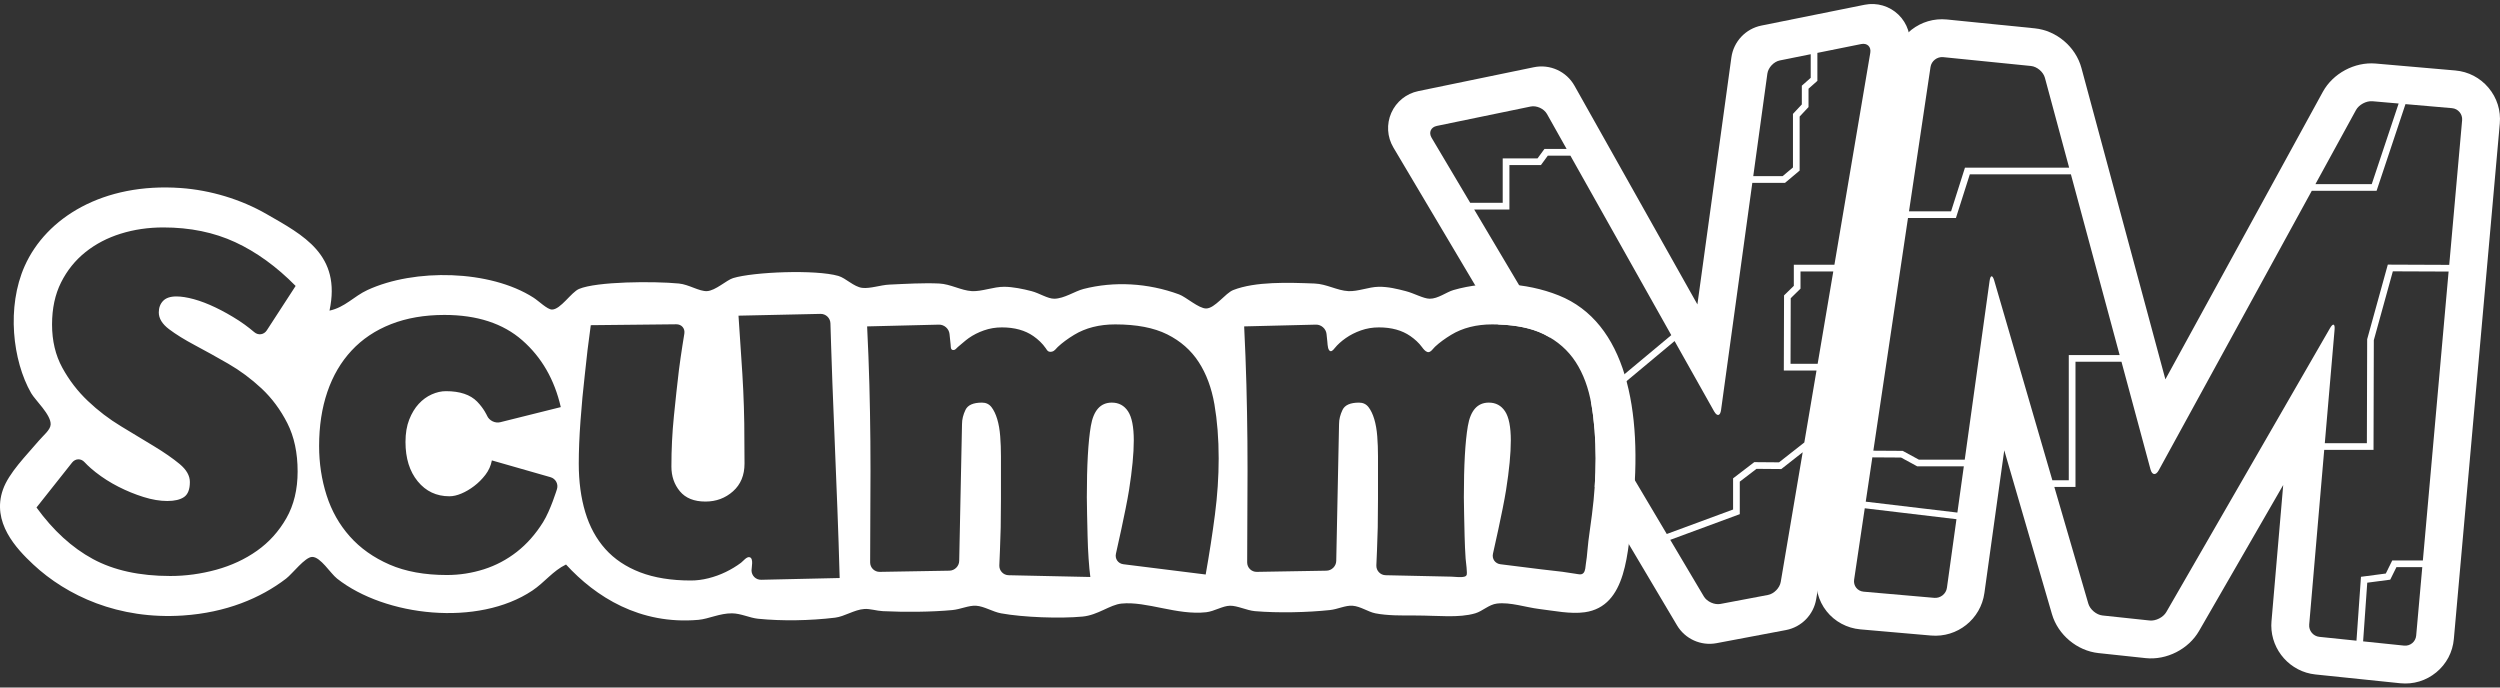 <svg clip-rule="evenodd" fill-rule="evenodd" stroke-linejoin="round" stroke-miterlimit="2" viewBox="0 0 600 165" xmlns="http://www.w3.org/2000/svg"><rect x="0" y="0" width="600" height="165" fill="#333333" stroke="none"/><g fill="#fff"><path d="m359.627 77.88-25.218-42.486c-1.497-2.524-1.684-5.616-.5-8.301 1.186-2.686 3.593-4.633 6.472-5.226l27.744-5.734c3.871-.8 7.819.997 9.754 4.443 0 0 16.886 30.043 29.497 52.481 3.495-25.397 8.154-59.259 8.154-59.259.527-3.827 3.421-6.901 7.206-7.663l24.782-4.995c2.935-.59 5.97.3 8.116 2.383 2.147 2.08 3.131 5.087 2.633 8.033l-22.382 132.249c-.632 3.747-3.535 6.704-7.266 7.408l-16.647 3.145c-3.752.709-7.548-1.003-9.495-4.288l-19.749-33.271c.155-2.29.233-4.55.233-6.779-.006-4.702-.347-9.026-1.026-12.972-.031-.181-.064-.362-.098-.541l19.268-16.075-24.211-43.08h-5.418l-1.412 1.934-.242.329h-7.565v10.665h-.803l-7.652.001 18.265 30.765c-.468-.281-.954-.547-1.456-.798-2.884-1.437-6.542-2.227-10.984-2.368zm67.751 61.78c-.242 1.448-1.625 2.858-3.068 3.129l-11.399 2.154c-1.441.273-3.241-.538-3.991-1.8l-8.06-13.583 16.163-5.968.523-.193v-7.805l4.014-3.071 5.672.046.283.002.221-.174 4.908-3.855zm21.49-126.984-8.61 50.867h-9.742v5.057l-2.106 2.061-.239.236-.002.335-.052 16.889-.002.805h7.844l-2.924 17.267-6.071 4.769-5.67-.046-.275-.002-4.765 3.649-.314.24v7.479l-15.916 5.877-17.762-29.922 19.636-16.383 9.482 16.866c.719 1.28 1.473 1.137 1.672-.318l7.503-54.516h7.847l.224-.188 2.999-2.515.287-.239v-12.972l1.915-2.043.217-.231v-4.406l1.858-1.648.269-.238v-6.714l10.525-2.12c1.438-.291 2.418.657 2.172 2.104zm-19.096 58.895 2.109-2.063.241-.236v-4.127h7.867l-3.753 22.175h-6.506zm-84.936-41.351 22.512-4.652c1.434-.298 3.201.508 3.923 1.787l4.719 8.397h-5.328l-.243.328-1.416 1.935h-8.355v10.664h-7.798l-9.273-15.621c-.745-1.265-.182-2.543 1.259-2.838zm79.329-12.538c.199-1.455 1.542-2.883 2.98-3.174l7.424-1.495v5.67l-1.862 1.647-.271.239v4.494l-1.911 2.042-.217.232v12.857l-2.49 2.087h-7.041z"/><path d="m374.104 70.904c16.063 6.416 20.288 27.452 17.705 51.296-1.122 10.34-1.345 23.316-11.456 24.738-3.44.484-7.325-.343-10.938-.781-3.242-.395-6.952-1.691-10.156-1.301-1.947.239-3.427 1.822-5.209 2.343-3.954 1.162-8.875.52-14.32.52-3.33 0-6.71.054-9.634-.52-1.763-.348-3.57-1.683-5.47-1.822-1.737-.13-3.495.829-5.467 1.039-5.302.565-12.413.736-17.969.261-1.99-.176-4.189-1.329-5.987-1.301-1.776.027-3.767 1.345-5.73 1.563-6.96.772-14.277-2.685-20.308-2.081-2.811.281-5.654 2.776-9.374 3.123-5.37.507-14.19.192-19.529-.779-2.001-.364-4.058-1.694-5.988-1.824-1.751-.119-3.748.859-5.728 1.042-5.062.471-11.387.514-16.666.26-1.52-.076-3.043-.608-4.428-.521-2.399.154-4.767 1.813-7.031 2.084-6.042.728-12.774.835-18.486.26-2.03-.206-4.09-1.279-6.25-1.3-2.925-.034-5.637 1.351-8.072 1.564-14.073 1.226-24.667-5.534-31.769-13.281-3.141 1.509-5.153 4.3-8.072 6.249-13.052 8.741-35.326 6.222-46.87-2.864-1.638-1.291-3.976-5.239-5.988-5.207-1.716.028-4.704 4.021-6.251 5.207-6.146 4.71-14.423 8.158-24.736 8.852-15.515 1.041-27.911-4.758-35.933-12.237-4.112-3.839-10.042-10.143-7.291-17.966 1.416-4.028 5.56-8.143 8.593-11.717 1.116-1.319 2.792-2.605 2.862-3.906.13-2.342-3.7-5.832-4.686-7.551-4.475-7.808-5.908-20.691-1.562-30.467 5.181-11.653 18.868-20.083 37.495-18.749 7.102.51 14.393 2.696 20.571 6.25 8.827 5.072 17.983 9.765 15.104 23.174 3.721-.797 5.857-3.446 9.113-4.947 11.314-5.224 29.422-4.854 39.838 1.824 1.306.839 3.31 2.847 4.428 2.863 2.072.026 4.616-4.149 6.509-4.948 4.242-1.789 17.881-1.886 23.958-1.301 2.418.235 4.896 1.926 6.768 1.824 2.04-.114 4.671-2.641 6.25-3.126 4.854-1.485 19.8-2.093 25.257-.52 1.794.515 3.711 2.624 5.73 2.865 1.919.227 4.419-.688 6.509-.781 3.877-.178 8.234-.443 11.978-.261 2.7.132 5.254 1.672 7.809 1.823 2.375.143 5.213-1.063 7.812-1.041 2.081.017 4.475.515 6.508 1.041 1.937.501 3.874 1.834 5.47 1.824 2.377-.018 4.923-1.802 7.03-2.344 7.291-1.871 15.402-1.458 22.915 1.302 1.681.618 4.73 3.396 6.507 3.385 2.11-.012 4.597-3.678 6.511-4.428 5.33-2.077 13.195-1.806 19.527-1.563 2.854.11 5.413 1.687 8.074 1.823 2.359.12 4.886-1.004 7.289-1.041 2.277-.037 4.473.515 6.51 1.041 2.052.531 4.219 1.801 5.73 1.824 2.017.026 4.002-1.585 5.728-2.085 7.873-2.269 17.224-1.915 25.266 1.297zm-173.728 36.156c-.2-4.959-.402-10.013-.602-15.17s-.471-14.296-.471-14.296c-.037-1.271-1.11-2.29-2.381-2.262l-19.683.428c.243 3.838.462 7.157.662 9.956s.362 5.478.481 8.034c.12 2.557.2 5.197.243 7.914.037 2.719.06 5.919.06 9.594 0 2.8-.922 5.017-2.763 6.656-1.844 1.64-4.045 2.458-6.613 2.458-2.722 0-4.766-.821-6.128-2.458-1.365-1.639-2.043-3.617-2.043-5.936 0-4.149.191-8.041.599-12.109.401-3.995.8-7.673 1.203-11.036.482-3.836 1.301-8.75 1.301-8.75.209-1.255-.659-2.271-1.932-2.257l-20.522.215c-.562 3.999-1.042 7.995-1.443 11.994-.401 3.437-.74 7.075-1.021 10.913-.282 3.837-.419 7.274-.419 10.311 0 4.316.52 8.208 1.563 11.668 1.039 3.462 2.646 6.404 4.808 8.827 2.162 2.422 4.946 4.287 8.353 5.6 3.405 1.307 7.471 1.964 12.197 1.964 1.362 0 2.764-.18 4.207-.54 1.441-.361 2.824-.86 4.147-1.502 1.321-.639 2.54-1.377 3.665-2.216.505-.377 1.389-1.571 2.114-1.321.941.331.41 2.441.41 3.144 0 1.272 1.039 2.289 2.313 2.261l18.84-.422c-.161-5.878-.341-11.383-.542-16.521-.204-5.138-.406-10.184-.603-15.141zm181.559-10.012c-.682-3.946-1.937-7.335-3.771-10.164-1.838-2.828-4.356-5.04-7.553-6.636-3.197-1.594-7.347-2.392-12.461-2.392-3.834 0-7.129.838-9.888 2.512-.705.428-1.392.883-2.059 1.37-.628.46-1.23.949-1.796 1.478-.468.438-1.074 1.488-1.815 1.273-.53-.155-.993-.742-1.301-1.169-.76-1.042-1.74-1.919-2.794-2.653-1.999-1.391-4.516-2.093-7.549-2.093-1.522 0-2.958.24-4.316.719-1.357.478-2.577 1.096-3.652 1.853-1.08.757-1.96 1.554-2.637 2.39-.11.135-.217.267-.335.391-.172.178-.44.419-.71.354-.305-.071-.486-.528-.553-.796-.122-.471-.134-.971-.182-1.455-.065-.626-.128-1.255-.196-1.88-.132-1.263-1.277-2.27-2.543-2.239l-17.226.423c.238 4.863.419 9.526.538 13.991.121 4.465.2 8.987.242 13.57.039 4.584.039 9.427 0 14.53-.041 5.101-.058 14.552-.058 14.552-.002 1.268 1.034 2.29 2.305 2.271l16.72-.285c1.267-.022 2.325-1.075 2.353-2.344l.672-32.848c0-1.116.281-2.251.839-3.408.558-1.156 1.877-1.735 3.954-1.735.959 0 1.718.358 2.276 1.077.555.718 1.019 1.675 1.379 2.87.359 1.194.595 2.569.719 4.125.12 1.555.18 3.169.18 4.841v10.164c0 2.628-.021 4.92-.06 6.874-.041 1.957-.102 3.786-.18 5.5-.081 1.715-.155 3.615-.155 3.615-.047 1.266.949 2.326 2.223 2.358h.035c.635.013 1.267.025 1.904.041 1.368.028 2.737.061 4.107.089 1.674.034 3.349.071 5.025.11 1.581.033 3.162.067 4.741.104.97.022 2.106.232 3.06.013.804-.187.626-.823.603-1.466-.026-.972-.204-1.92-.275-2.888-.115-1.752-.199-3.548-.242-5.381-.039-1.832-.079-3.589-.118-5.261-.041-1.674-.062-3.028-.062-4.067 0-7.651.318-13.35.959-17.097.64-3.748 2.316-5.623 5.033-5.623 1.679 0 2.977.701 3.897 2.094.915 1.394 1.381 3.727 1.381 6.994 0 3.109-.378 7.077-1.141 11.897-.759 4.829-3.142 15.27-3.142 15.27-.284 1.236.514 2.377 1.778 2.536.54.066 1.077.134 1.61.201 2.704.339 5.401.673 8.102 1.011 1.714.214 3.431.394 5.147.595 1.041.12 2.071.352 3.109.469.643.07 1.457.397 1.976-.175.492-.551.464-1.555.577-2.232.175-1.024.279-2.053.364-3.087.128-1.582.331-3.131.553-4.702.191-1.32.364-2.641.536-3.964.597-4.622.899-9.127.899-13.513-.006-4.702-.347-9.026-1.026-12.972zm-94.254-10.164c-1.837-2.828-4.355-5.04-7.549-6.636-3.196-1.594-7.35-2.392-12.462-2.392-3.836 0-7.131.838-9.889 2.512-.733.446-1.453.92-2.143 1.433-.62.46-1.221.95-1.782 1.48-.418.395-.781 1-1.387 1.106-.155.026-.317.066-.48.05-.553-.052-.707-.424-.993-.837-.798-1.158-1.833-2.133-2.982-2.934-1.999-1.392-4.515-2.092-7.549-2.092-1.52 0-2.958.239-4.316.718-1.36.477-2.576 1.095-3.654 1.853-.911.639-1.698 1.411-2.568 2.099-.427.336-.597.8-1.197.763-.62-.04-.531-.829-.574-1.253-.052-.501-.106-1.002-.157-1.503-.039-.368-.078-.735-.115-1.101-.131-1.261-1.276-2.269-2.545-2.239l-17.228.423c.24 4.863.419 9.525.54 13.991.12 4.465.199 8.986.24 13.569.039 4.584.039 9.427 0 14.529-.041 5.102-.056 14.552-.056 14.552-.002 1.269 1.034 2.291 2.303 2.272l16.718-.286c1.267-.022 2.327-1.08 2.353-2.344l.674-32.848c0-1.116.279-2.251.837-3.409.558-1.156 1.874-1.735 3.954-1.735.959 0 1.718.358 2.277 1.078.556.718 1.018 1.675 1.379 2.869.36 1.195.597 2.57.718 4.125.12 1.552.18 3.168.18 4.843v10.164c0 2.628-.021 4.92-.06 6.872-.042 1.958-.102 3.788-.18 5.502-.081 1.714-.152 3.615-.152 3.615-.047 1.266.949 2.326 2.219 2.358l19.624.424c-.161-1.194-.299-2.669-.418-4.425-.119-1.751-.202-3.546-.242-5.38-.039-1.832-.079-3.587-.12-5.261s-.06-3.028-.06-4.067c0-7.651.321-13.348.961-17.097.639-3.746 2.315-5.621 5.033-5.621 1.677 0 2.975.698 3.895 2.094.915 1.395 1.379 3.727 1.379 6.995 0 3.109-.38 7.076-1.139 11.897-.761 4.824-3.144 15.269-3.144 15.269-.282 1.236.518 2.375 1.778 2.536l19.761 2.466c.878-4.943 1.618-9.724 2.218-14.351.599-4.621.9-9.128.9-13.514 0-4.701-.341-9.026-1.019-12.973-.684-3.941-1.943-7.33-3.781-10.159zm-218.716 14.687c1.642 3.243 2.466 7.103 2.466 11.584 0 4.322-.904 8.063-2.707 11.223-1.805 3.16-4.15 5.758-7.037 7.8-2.886 2.042-6.155 3.559-9.803 4.564-3.65.998-7.32 1.498-11.006 1.498-7.38 0-13.574-1.362-18.586-4.078-5.012-2.717-9.523-6.84-13.532-12.363l8.546-10.787c.791-.997 2.135-1.036 2.981-.091 0 0 .983 1.097 2.667 2.416 1.684 1.323 3.507 2.481 5.473 3.481 1.962 1.002 3.969 1.821 6.014 2.461 2.046.641 3.949.961 5.713.961 1.763 0 3.11-.321 4.029-.961.922-.639 1.386-1.839 1.386-3.6 0-1.52-.825-2.96-2.466-4.322-1.646-1.358-3.691-2.778-6.135-4.259-2.448-1.478-5.094-3.08-7.94-4.802-2.846-1.719-5.492-3.739-7.937-6.062-2.448-2.317-4.493-4.981-6.136-7.981-1.643-3.001-2.465-6.461-2.465-10.383 0-3.84.721-7.202 2.164-10.081 1.442-2.882 3.388-5.301 5.834-7.263 2.445-1.959 5.272-3.439 8.481-4.441 3.205-1 6.614-1.5 10.223-1.5 6.415 0 12.169 1.181 17.263 3.54 5.092 2.361 9.924 5.862 14.496 10.501l-6.921 10.66c-.692 1.068-2.049 1.261-3.012.426 0 0-1.739-1.503-3.662-2.747-1.923-1.238-3.809-2.297-5.652-3.179-1.846-.88-3.571-1.54-5.174-1.981-1.606-.439-3.006-.66-4.21-.66-1.444 0-2.507.36-3.188 1.08-.684.721-1.022 1.64-1.022 2.76 0 1.44.82 2.781 2.465 4.022 1.642 1.24 3.709 2.52 6.195 3.841s5.152 2.8 8.001 4.439c2.845 1.643 5.513 3.623 8 5.941 2.483 2.325 4.547 5.105 6.194 8.343zm31.531-4.643c.916-.996 1.956-1.753 3.116-2.272 1.156-.515 2.294-.775 3.416-.775 3.355 0 5.85.837 7.489 2.511 1.637 1.674 2.379 3.383 2.379 3.383.505 1.165 1.924 1.865 3.155 1.559l14.538-3.628c-1.519-6.614-4.595-11.959-9.228-16.022-4.634-4.066-10.866-6.098-18.694-6.098-4.793 0-9.068.736-12.824 2.212-3.756 1.477-6.91 3.587-9.465 6.339-2.558 2.75-4.495 6.06-5.813 9.924-1.318 3.869-1.978 8.191-1.978 12.974 0 4.146.599 8.092 1.797 11.84 1.198 3.749 3.056 7.034 5.573 9.864 2.516 2.832 5.691 5.083 9.527 6.757 3.835 1.672 8.428 2.509 13.781 2.509 3.035 0 5.991-.463 8.868-1.374 2.876-.918 5.512-2.314 7.91-4.186 2.398-1.873 4.493-4.244 6.29-7.117 1.797-2.869 3.345-7.957 3.345-7.957.369-1.213-.328-2.491-1.547-2.843l-14.08-4.03c-.241 1.278-.761 2.431-1.559 3.469-.8 1.036-1.697 1.932-2.696 2.689-.999.761-2.018 1.359-3.057 1.797-1.038.438-1.997.655-2.875.655-3.116 0-5.654-1.195-7.609-3.587-1.959-2.393-2.936-5.538-2.936-9.45 0-2.067.299-3.861.899-5.38.599-1.508 1.357-2.764 2.278-3.763z"/><path d="m597.253 21.071c-2.02-2.408-4.854-3.885-7.983-4.158l-19.102-1.661c-5.048-.439-10.265 2.357-12.696 6.798 0 0-25.599 46.742-37.779 68.99-6.56-24.329-20.149-74.722-20.149-74.722-1.369-5.077-5.975-8.992-11.212-9.518l-21.057-2.12c-6.323-.636-12.005 3.788-12.942 10.072l-18.327 123.037c-.468 3.158.385 6.401 2.358 8.896 1.966 2.491 4.918 4.08 8.105 4.361l16.978 1.482c6.311.551 11.935-3.934 12.81-10.209 0 0 2.392-17.21 4.763-34.249 5.725 19.663 11.453 39.336 11.453 39.336 1.443 4.953 6.031 8.794 11.16 9.335l11.327 1.209c5.023.533 10.293-2.147 12.814-6.524 0 0 10.108-17.528 20.197-35.022-1.399 16.267-2.815 32.721-2.815 32.721-.029.336-.044.674-.044 1.005 0 5.957 4.56 11.118 10.586 11.741l20.35 2.108c3.144.325 6.218-.603 8.657-2.616 2.442-2.008 3.938-4.85 4.217-8.001l11.029-123.707c.283-3.124-.676-6.174-2.698-8.584zm-31.816 5.338c.705-1.289 2.481-2.239 3.947-2.112l6.289.547-6.451 19.343h-13.518zm-99.067-12.695 21.056 2.12c1.464.147 2.975 1.428 3.353 2.847l5.814 21.561h-25.005l-.178.558-3.153 9.92h-10.097l5.161-34.631c.215-1.453 1.588-2.521 3.049-2.375zm-10.118 96.095 3.7 2.013.18.098h11.184l-1.544 11.097-21.995-2.617 1.585-10.635zm7.987 33.675-16.983-1.482c-1.464-.128-2.485-1.422-2.268-2.875l2.553-17.14 22.01 2.62-2.288 16.468c-.198 1.45-1.56 2.535-3.024 2.409zm14.378-76.144c-.413-1.411-.911-1.373-1.116.08l-5.964 42.899h-11.001l-3.698-2.01-.176-.099-.202-.002-6.857-.043 8.313-55.842h11.506l.177-.559 3.154-9.918h24.266l11.693 43.366h-12.207v30.047h-3.94zm98.367 87.606-9.837-1.017.992-14.082 5.094-.67.423-.057.191-.381 1.296-2.624h6.203l-1.466 16.448c-.133 1.46-1.435 2.531-2.896 2.383zm4.504-20.435h-7.347l-.221.444-1.325 2.69-5.316.7-.645.085-.049.653-1.032 14.678-8.92-.922c-1.459-.153-2.553-1.474-2.427-2.937l3.607-41.93h11.834l.002-.8.068-25.539 4.566-16.517 13.383.054zm6.326-70.943-14.134-.057-.608-.002-.161.589-4.762 17.213-.029.104v.107l-.07 24.85h-10.097l2.346-27.252c.124-1.464-.376-1.62-1.106-.348l-39.278 68.117c-.731 1.273-2.53 2.184-3.989 2.03l-11.326-1.205c-1.461-.155-2.993-1.436-3.402-2.845l-8.159-28.01h5.079v-30.047h11.034l6.964 25.826c.382 1.416 1.273 1.523 1.978.237l36.734-67.084h15.55l.186-.548 6.751-20.255 11.173.971c1.463.127 2.552 1.429 2.422 2.893z" fill-rule="nonzero"/></g></svg>